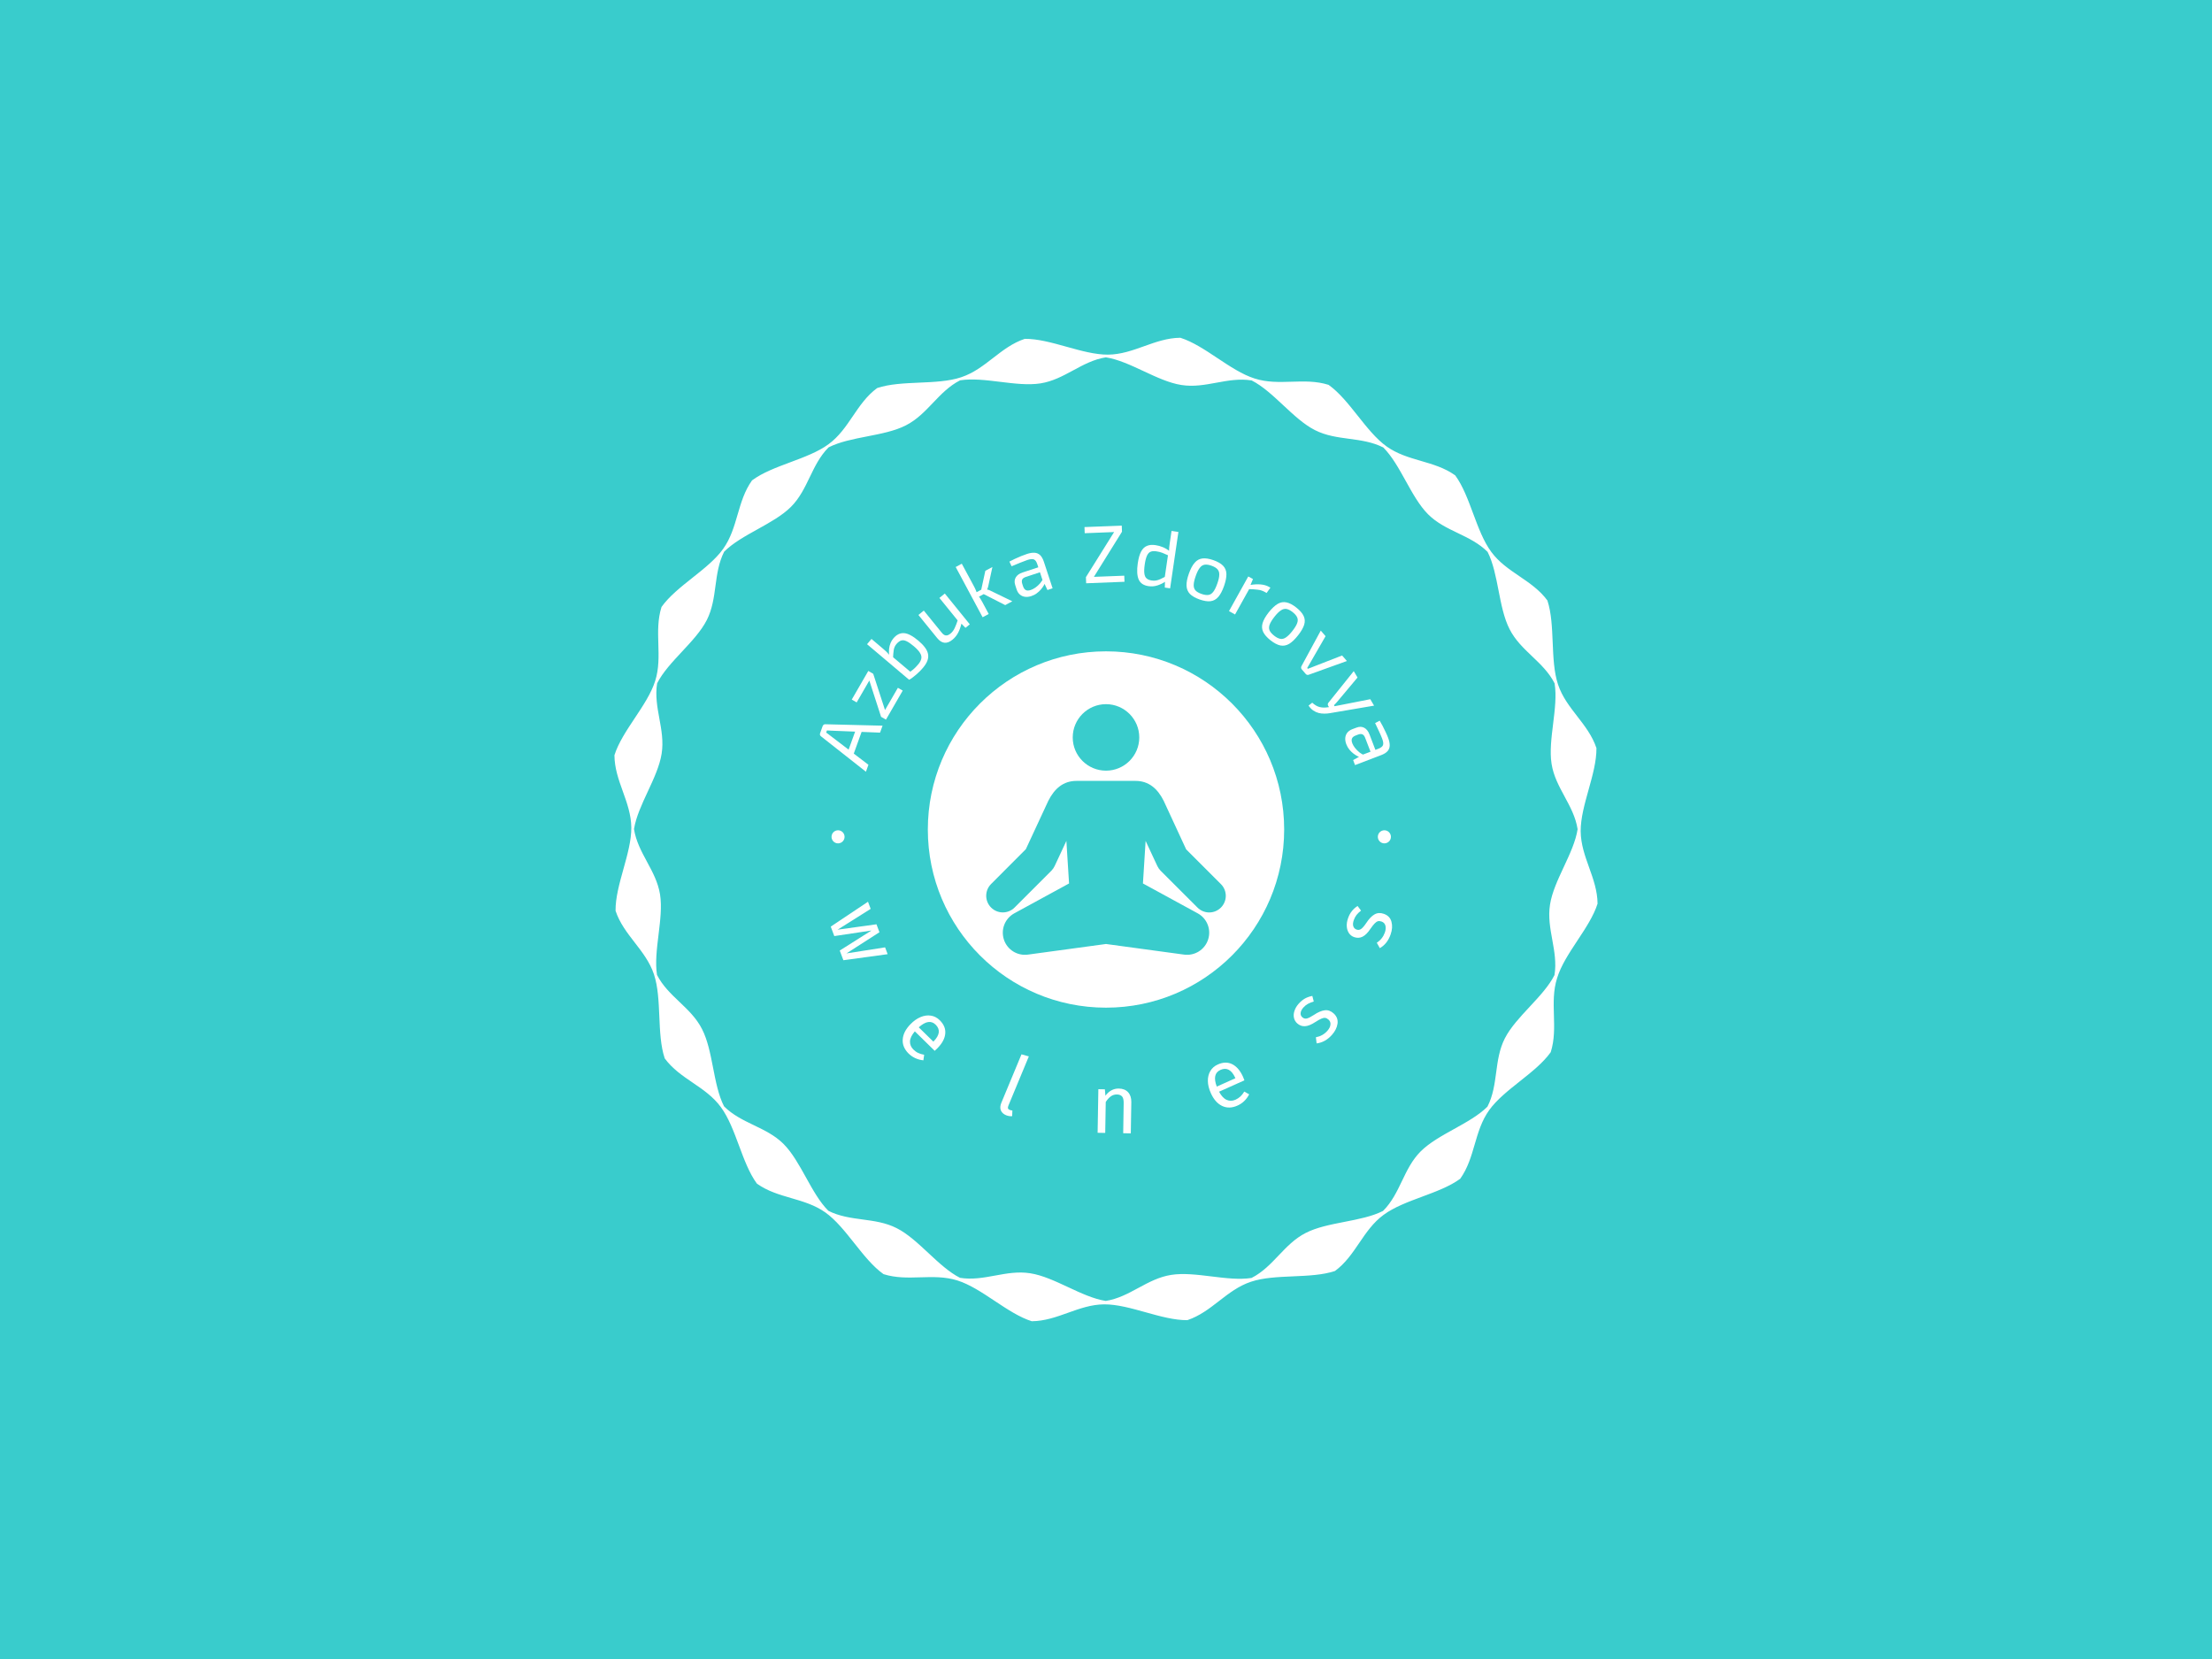 <?xml version="1.0" encoding="UTF-8"?>
<svg xmlns="http://www.w3.org/2000/svg" xmlns:xlink="http://www.w3.org/1999/xlink" width="200px" height="150px" viewBox="0 0 200 150" version="1.1">
<defs>
<clipPath id="clip1">
  <path d="M 55.555 30 L 144.445 30 L 144.445 120 L 55.555 120 Z M 55.555 30 "/>
</clipPath>
<clipPath id="clip2">
  <path d="M 83.812 58.812 L 116.188 58.812 L 116.188 91.188 L 83.812 91.188 Z M 83.812 58.812 "/>
</clipPath>
<clipPath id="clip3">
  <path d="M 96 63.668 L 104 63.668 L 104 70 L 96 70 Z M 96 63.668 "/>
</clipPath>
<clipPath id="clip4">
  <path d="M 89 70 L 111 70 L 111 86.332 L 89 86.332 Z M 89 70 "/>
</clipPath>
<clipPath id="clip5">
  <path d="M 98 47.527 L 102 47.527 L 102 53 L 98 53 Z M 98 47.527 "/>
</clipPath>
<clipPath id="clip6">
  <path d="M 99 98 L 103 98 L 103 102.473 L 99 102.473 Z M 99 98 "/>
</clipPath>
</defs>
<g id="surface1">
<rect x="0" y="0" width="200" height="150" style="fill:rgb(22.353%,80%,80%);fill-opacity:1;stroke:none;"/>
<g clip-path="url(#clip1)" clip-rule="nonzero">
<path style=" stroke:none;fill-rule:nonzero;fill:rgb(100%,100%,100%);fill-opacity:1;" d="M 144.445 81.707 C 144.422 79.363 142.941 77.504 142.918 75.16 C 142.906 72.816 144.367 69.984 144.344 67.641 C 143.605 65.418 141.613 64.113 140.871 61.891 C 140.133 59.668 140.641 56.516 139.91 54.293 C 138.516 52.402 136.219 51.781 134.836 49.902 C 133.441 48.012 132.953 44.859 131.574 42.98 C 129.672 41.621 127.293 41.73 125.379 40.371 C 123.477 39.012 122.039 36.156 120.125 34.797 C 117.895 34.09 115.672 34.941 113.438 34.223 C 111.203 33.516 108.957 31.246 106.723 30.539 C 104.379 30.562 102.52 32.043 100.176 32.066 C 97.832 32.074 95 30.617 92.656 30.637 C 90.434 31.379 89.129 33.371 86.906 34.109 C 84.684 34.852 81.531 34.344 79.309 35.086 C 77.418 36.477 76.801 38.777 74.918 40.16 C 73.027 41.555 69.875 42.039 67.996 43.434 C 66.637 45.336 66.746 47.715 65.387 49.625 C 64.027 51.527 61.172 52.965 59.812 54.879 C 59.105 57.113 59.945 59.336 59.238 61.57 C 58.531 63.805 56.262 66.047 55.555 68.281 C 55.566 70.625 57.059 72.484 57.082 74.828 C 57.094 77.172 55.633 80.004 55.656 82.348 C 56.395 84.57 58.387 85.875 59.129 88.098 C 59.867 90.32 59.359 93.473 60.102 95.695 C 61.492 97.586 63.793 98.207 65.176 100.098 C 66.57 101.988 67.055 105.141 68.438 107.02 C 70.34 108.379 72.719 108.27 74.633 109.629 C 76.535 110.992 77.973 113.844 79.883 115.203 C 82.117 115.91 84.34 115.07 86.574 115.777 C 88.809 116.488 91.055 118.754 93.289 119.461 C 95.633 119.438 97.488 117.957 99.836 117.934 C 102.18 117.926 105.008 119.383 107.355 119.363 C 109.578 118.621 110.883 116.629 113.105 115.891 C 115.328 115.148 118.48 115.656 120.703 114.918 C 122.594 113.523 123.211 111.223 125.102 109.84 C 126.996 108.445 130.145 107.961 132.027 106.578 C 133.387 104.676 133.277 102.297 134.637 100.387 C 135.996 98.484 138.848 97.047 140.211 95.133 C 140.918 92.898 140.078 90.676 140.785 88.441 C 141.469 86.188 143.738 83.941 144.445 81.707 Z M 140.551 88.164 C 139.547 90.145 137.078 91.902 136.062 93.883 C 135.055 95.863 135.5 98.074 134.492 100.055 C 132.922 101.625 130.035 102.531 128.453 104.102 C 126.883 105.672 126.629 107.918 125.047 109.488 C 123.07 110.492 120.039 110.461 118.059 111.477 C 116.078 112.484 115.141 114.539 113.16 115.547 C 110.961 115.891 108.094 114.926 105.895 115.27 C 103.695 115.613 102.168 117.281 99.977 117.625 C 97.777 117.281 95.355 115.469 93.156 115.125 C 90.953 114.773 88.996 115.891 86.797 115.535 C 84.816 114.527 83.059 112.051 81.078 111.047 C 79.098 110.039 76.887 110.48 74.898 109.477 C 73.328 107.906 72.422 105.02 70.852 103.438 C 69.281 101.867 67.035 101.602 65.465 100.031 C 64.457 98.051 64.492 95.023 63.473 93.043 C 62.469 91.062 60.41 90.121 59.402 88.145 C 59.062 85.941 60.023 83.078 59.68 80.879 C 59.328 78.676 57.668 77.152 57.324 74.961 C 57.68 72.762 59.48 70.34 59.824 68.137 C 60.168 65.938 59.062 63.98 59.414 61.781 C 60.422 59.801 62.898 58.043 63.906 56.062 C 64.91 54.082 64.469 51.871 65.477 49.879 C 67.047 48.309 69.934 47.402 71.512 45.832 C 73.082 44.262 73.348 42.02 74.918 40.449 C 76.898 39.441 79.93 39.473 81.91 38.457 C 83.887 37.449 84.828 35.395 86.809 34.387 C 89.008 34.043 91.871 35.008 94.074 34.664 C 96.273 34.32 97.801 32.652 99.988 32.309 C 102.191 32.652 104.613 34.465 106.812 34.809 C 109.012 35.16 110.969 34.043 113.172 34.398 C 115.152 35.406 116.91 37.883 118.887 38.887 C 120.867 39.895 123.078 39.453 125.07 40.457 C 126.641 42.027 127.547 44.914 129.117 46.496 C 130.688 48.066 132.934 48.332 134.504 49.902 C 135.508 51.883 135.477 54.914 136.492 56.891 C 137.5 58.871 139.559 59.812 140.562 61.789 C 140.918 63.992 139.945 66.855 140.285 69.055 C 140.629 71.258 142.301 72.781 142.641 74.973 C 142.301 77.172 140.484 79.594 140.145 81.797 C 139.801 83.996 140.906 85.965 140.551 88.164 Z M 140.551 88.164 "/>
</g>
<g clip-path="url(#clip2)" clip-rule="nonzero">
<path style=" stroke:none;fill-rule:nonzero;fill:rgb(100%,100%,100%);fill-opacity:1;" d="M 116.109 75 C 116.109 83.898 108.898 91.109 100 91.109 C 91.102 91.109 83.891 83.898 83.891 75 C 83.891 66.102 91.102 58.891 100 58.891 C 108.898 58.891 116.109 66.102 116.109 75 Z M 116.109 75 "/>
</g>
<g clip-path="url(#clip3)" clip-rule="nonzero">
<path style=" stroke:none;fill-rule:nonzero;fill:rgb(22.353%,80%,80%);fill-opacity:1;" d="M 103.008 66.676 C 103.008 68.336 101.66 69.68 100 69.68 C 98.34 69.68 96.992 68.336 96.992 66.676 C 96.992 65.016 98.34 63.668 100 63.668 C 101.66 63.668 103.008 65.016 103.008 66.676 Z M 103.008 66.676 "/>
</g>
<g clip-path="url(#clip4)" clip-rule="nonzero">
<path style=" stroke:none;fill-rule:nonzero;fill:rgb(22.353%,80%,80%);fill-opacity:1;" d="M 100 85.352 L 107.062 86.312 C 108.02 86.441 108.93 85.871 109.23 84.957 C 109.535 84.039 109.137 83.039 108.289 82.578 L 103.34 79.879 L 103.582 76.031 L 104.641 78.301 C 104.715 78.457 104.816 78.602 104.938 78.727 L 108.273 82.059 C 108.566 82.352 108.949 82.5 109.332 82.5 C 109.715 82.5 110.098 82.352 110.391 82.059 C 110.977 81.473 110.977 80.523 110.391 79.938 L 107.246 76.793 L 105.219 72.414 C 104.668 71.305 103.863 70.605 102.668 70.605 L 97.332 70.605 C 96.137 70.605 95.336 71.305 94.781 72.414 L 92.754 76.777 L 89.609 79.93 C 89.023 80.516 89.023 81.469 89.609 82.055 C 89.902 82.348 90.285 82.496 90.668 82.496 C 91.051 82.496 91.438 82.352 91.73 82.059 L 95.062 78.727 C 95.184 78.602 95.285 78.457 95.359 78.301 L 96.418 76.031 L 96.66 79.879 L 91.711 82.578 C 90.863 83.039 90.469 84.039 90.77 84.957 C 91.07 85.871 91.98 86.441 92.938 86.312 Z M 100 85.352 "/>
</g>
<path style=" stroke:none;fill-rule:nonzero;fill:rgb(100%,100%,100%);fill-opacity:1;" d="M 74.152 66.289 L 74.379 65.652 C 74.402 65.598 74.434 65.555 74.477 65.523 C 74.523 65.492 74.574 65.48 74.629 65.484 L 79.797 65.613 L 79.57 66.242 L 75.203 66.066 C 75.133 66.062 75.059 66.059 74.984 66.055 C 74.91 66.051 74.84 66.047 74.77 66.043 L 74.699 66.238 C 74.754 66.277 74.812 66.32 74.871 66.359 C 74.934 66.406 74.992 66.449 75.047 66.496 L 78.52 69.148 L 78.293 69.777 L 74.234 66.578 C 74.191 66.543 74.16 66.504 74.141 66.453 C 74.129 66.398 74.129 66.344 74.152 66.289 Z M 76.582 68.184 L 77.457 65.762 L 77.984 65.949 L 77.109 68.375 Z M 76.582 68.184 "/>
<path style=" stroke:none;fill-rule:nonzero;fill:rgb(100%,100%,100%);fill-opacity:1;" d="M 79.664 64.812 L 78.598 61.523 L 78.953 60.922 L 80.023 64.211 Z M 79.664 64.812 L 81.184 62.188 L 81.621 62.441 L 80.105 65.066 Z M 77.012 63.254 L 78.508 60.664 L 78.953 60.922 L 77.457 63.508 Z M 77.012 63.254 "/>
<path style=" stroke:none;fill-rule:nonzero;fill:rgb(100%,100%,100%);fill-opacity:1;" d="M 80.777 57.719 C 81.062 57.379 81.383 57.223 81.738 57.246 C 82.094 57.27 82.527 57.5 83.043 57.934 C 83.277 58.133 83.469 58.328 83.613 58.52 C 83.762 58.711 83.859 58.906 83.902 59.102 C 83.945 59.293 83.934 59.496 83.863 59.703 C 83.793 59.91 83.66 60.133 83.461 60.371 C 83.383 60.465 83.293 60.562 83.195 60.664 C 83.094 60.766 82.988 60.867 82.875 60.965 C 82.766 61.062 82.652 61.152 82.535 61.242 C 82.422 61.328 82.309 61.402 82.199 61.461 L 82.195 60.805 C 82.312 60.73 82.422 60.648 82.523 60.566 C 82.625 60.484 82.723 60.395 82.809 60.305 C 82.895 60.215 82.977 60.125 83.047 60.039 C 83.191 59.859 83.277 59.691 83.305 59.527 C 83.332 59.367 83.289 59.199 83.176 59.023 C 83.066 58.844 82.883 58.648 82.625 58.43 C 82.371 58.215 82.156 58.066 81.977 57.98 C 81.797 57.891 81.633 57.867 81.488 57.91 C 81.344 57.953 81.199 58.062 81.051 58.234 C 80.922 58.387 80.844 58.562 80.809 58.766 C 80.777 58.969 80.754 59.219 80.746 59.512 L 80.395 59.273 C 80.371 59.062 80.367 58.859 80.387 58.676 C 80.406 58.488 80.449 58.312 80.516 58.152 C 80.582 57.988 80.668 57.844 80.777 57.719 Z M 78.395 58.246 L 78.797 57.77 L 79.816 58.633 C 79.934 58.734 80.039 58.824 80.133 58.914 C 80.227 59.004 80.312 59.102 80.395 59.207 L 80.516 59.227 L 82.625 61.004 L 82.199 61.461 Z M 78.395 58.246 "/>
<path style=" stroke:none;fill-rule:nonzero;fill:rgb(100%,100%,100%);fill-opacity:1;" d="M 83.039 55.602 L 83.527 55.207 L 85.113 57.16 C 85.25 57.34 85.383 57.438 85.512 57.453 C 85.637 57.473 85.781 57.414 85.941 57.285 C 86.098 57.156 86.223 56.992 86.316 56.793 C 86.41 56.594 86.512 56.336 86.613 56.02 L 86.949 56.305 C 86.871 56.652 86.766 56.953 86.633 57.207 C 86.5 57.457 86.328 57.672 86.117 57.84 C 85.613 58.254 85.152 58.203 84.738 57.695 Z M 84.938 54.062 L 85.426 53.664 L 87.684 56.449 L 87.293 56.766 L 86.82 56.277 L 86.699 56.234 Z M 84.938 54.062 "/>
<path style=" stroke:none;fill-rule:nonzero;fill:rgb(100%,100%,100%);fill-opacity:1;" d="M 89.09 51.609 L 89.73 51.266 L 89.363 52.957 C 89.352 53.012 89.34 53.074 89.316 53.137 C 89.293 53.199 89.273 53.25 89.254 53.289 L 89.262 53.305 C 89.305 53.309 89.359 53.324 89.43 53.348 C 89.5 53.375 89.562 53.406 89.617 53.438 L 91.531 54.367 L 90.887 54.711 L 88.664 53.574 Z M 86.41 51.266 L 86.961 50.969 L 88.047 52.984 C 88.121 53.117 88.18 53.246 88.23 53.363 C 88.281 53.488 88.332 53.617 88.379 53.754 C 88.465 53.863 88.543 53.977 88.617 54.09 C 88.691 54.207 88.758 54.324 88.82 54.438 L 89.395 55.512 L 88.844 55.809 Z M 88.137 53.629 L 88.871 53.238 L 89.086 53.641 L 88.352 54.035 Z M 88.137 53.629 "/>
<path style=" stroke:none;fill-rule:nonzero;fill:rgb(100%,100%,100%);fill-opacity:1;" d="M 92.855 50.086 C 93.109 50.004 93.336 49.965 93.531 49.977 C 93.73 49.988 93.898 50.059 94.039 50.188 C 94.176 50.316 94.293 50.52 94.383 50.793 L 95.172 53.191 L 94.707 53.348 L 94.371 52.637 L 94.301 52.574 L 93.781 50.992 C 93.711 50.781 93.617 50.645 93.492 50.586 C 93.363 50.527 93.168 50.543 92.898 50.629 C 92.723 50.688 92.5 50.773 92.238 50.879 C 91.977 50.984 91.719 51.094 91.465 51.199 L 91.266 50.777 C 91.414 50.699 91.578 50.617 91.758 50.531 C 91.941 50.445 92.129 50.363 92.316 50.285 C 92.512 50.207 92.691 50.141 92.855 50.086 Z M 92.465 51.758 L 94.203 51.188 L 94.344 51.637 L 92.715 52.176 C 92.555 52.238 92.453 52.316 92.414 52.422 C 92.379 52.523 92.383 52.648 92.43 52.793 L 92.5 53.008 C 92.559 53.184 92.645 53.301 92.754 53.355 C 92.867 53.41 93.016 53.406 93.199 53.344 C 93.332 53.301 93.469 53.227 93.621 53.125 C 93.77 53.02 93.91 52.891 94.047 52.734 C 94.18 52.574 94.293 52.395 94.379 52.188 L 94.523 52.633 C 94.492 52.715 94.445 52.812 94.379 52.93 C 94.312 53.047 94.223 53.168 94.117 53.293 C 94.012 53.418 93.887 53.535 93.742 53.641 C 93.602 53.75 93.438 53.832 93.25 53.895 C 93.051 53.961 92.859 53.984 92.684 53.961 C 92.504 53.941 92.352 53.871 92.215 53.758 C 92.082 53.645 91.98 53.484 91.914 53.277 L 91.793 52.906 C 91.703 52.641 91.723 52.41 91.84 52.207 C 91.957 52.008 92.164 51.855 92.465 51.758 Z M 92.465 51.758 "/>
<g clip-path="url(#clip5)" clip-rule="nonzero">
<path style=" stroke:none;fill-rule:nonzero;fill:rgb(100%,100%,100%);fill-opacity:1;" d="M 98.184 52.184 L 100.738 48.098 L 101.445 48.078 L 98.902 52.164 Z M 98.184 52.184 L 101.652 52.051 L 101.672 52.602 L 98.207 52.738 Z M 98.055 47.656 L 101.426 47.527 L 101.445 48.078 L 98.074 48.211 Z M 98.055 47.656 "/>
</g>
<path style=" stroke:none;fill-rule:nonzero;fill:rgb(100%,100%,100%);fill-opacity:1;" d="M 104.48 49.289 C 104.715 49.324 104.941 49.387 105.16 49.48 C 105.379 49.574 105.586 49.699 105.773 49.855 L 105.68 50.238 C 105.465 50.137 105.27 50.055 105.102 49.988 C 104.934 49.922 104.75 49.875 104.547 49.848 C 104.344 49.816 104.176 49.828 104.043 49.883 C 103.906 49.934 103.797 50.051 103.711 50.23 C 103.625 50.414 103.555 50.676 103.504 51.027 C 103.453 51.375 103.441 51.652 103.469 51.855 C 103.496 52.059 103.562 52.207 103.676 52.301 C 103.785 52.398 103.934 52.457 104.125 52.484 C 104.266 52.508 104.395 52.508 104.516 52.488 C 104.633 52.469 104.762 52.43 104.906 52.367 C 105.047 52.301 105.211 52.219 105.406 52.117 L 105.398 52.562 C 105.18 52.715 104.938 52.836 104.668 52.926 C 104.402 53.016 104.125 53.039 103.84 52.996 C 103.391 52.93 103.098 52.727 102.949 52.383 C 102.809 52.039 102.781 51.559 102.871 50.941 C 102.938 50.48 103.039 50.121 103.176 49.867 C 103.312 49.609 103.492 49.441 103.707 49.355 C 103.922 49.266 104.18 49.242 104.48 49.289 Z M 105.926 48.004 L 106.547 48.098 L 105.797 53.195 L 105.316 53.125 L 105.336 52.492 L 105.277 52.434 L 105.633 50 L 105.695 49.898 C 105.695 49.758 105.703 49.625 105.715 49.496 C 105.73 49.371 105.746 49.238 105.766 49.098 Z M 105.926 48.004 "/>
<path style=" stroke:none;fill-rule:nonzero;fill:rgb(100%,100%,100%);fill-opacity:1;" d="M 109.715 50.648 C 110.102 50.785 110.395 50.953 110.586 51.152 C 110.777 51.352 110.879 51.598 110.887 51.895 C 110.895 52.191 110.824 52.555 110.672 52.988 C 110.52 53.418 110.348 53.746 110.152 53.973 C 109.957 54.195 109.723 54.324 109.449 54.359 C 109.176 54.391 108.844 54.336 108.453 54.199 C 108.07 54.062 107.781 53.895 107.586 53.699 C 107.395 53.5 107.293 53.25 107.281 52.953 C 107.27 52.656 107.34 52.289 107.496 51.859 C 107.648 51.43 107.82 51.102 108.02 50.879 C 108.215 50.652 108.449 50.527 108.723 50.492 C 109 50.461 109.328 50.512 109.715 50.648 Z M 109.535 51.148 C 109.289 51.059 109.082 51.031 108.914 51.059 C 108.746 51.082 108.602 51.18 108.477 51.344 C 108.348 51.504 108.227 51.75 108.113 52.078 C 107.996 52.41 107.934 52.676 107.93 52.883 C 107.922 53.09 107.977 53.254 108.09 53.383 C 108.207 53.508 108.387 53.613 108.633 53.699 C 108.875 53.785 109.082 53.816 109.254 53.793 C 109.426 53.77 109.574 53.672 109.699 53.508 C 109.824 53.348 109.945 53.102 110.062 52.77 C 110.18 52.441 110.238 52.176 110.242 51.969 C 110.25 51.762 110.195 51.598 110.078 51.469 C 109.961 51.34 109.781 51.234 109.535 51.148 Z M 109.535 51.148 "/>
<path style=" stroke:none;fill-rule:nonzero;fill:rgb(100%,100%,100%);fill-opacity:1;" d="M 112.863 52.121 L 113.289 52.355 L 113.023 52.996 L 113.027 53.117 L 111.668 55.559 L 111.121 55.254 Z M 114.727 53.055 L 114.867 53.133 L 114.52 53.613 L 114.336 53.512 C 114.152 53.41 113.949 53.344 113.723 53.32 C 113.496 53.289 113.211 53.27 112.871 53.262 L 113.016 52.895 C 113.352 52.836 113.664 52.816 113.961 52.84 C 114.254 52.863 114.508 52.934 114.727 53.055 Z M 114.727 53.055 "/>
<path style=" stroke:none;fill-rule:nonzero;fill:rgb(100%,100%,100%);fill-opacity:1;" d="M 117.203 54.93 C 117.527 55.184 117.75 55.438 117.867 55.688 C 117.988 55.938 118.004 56.203 117.918 56.488 C 117.828 56.77 117.645 57.094 117.359 57.453 C 117.078 57.809 116.809 58.066 116.555 58.219 C 116.297 58.367 116.035 58.414 115.762 58.359 C 115.492 58.301 115.195 58.145 114.871 57.891 C 114.551 57.637 114.332 57.387 114.211 57.137 C 114.094 56.887 114.074 56.621 114.16 56.332 C 114.246 56.047 114.43 55.723 114.711 55.367 C 114.996 55.008 115.266 54.754 115.523 54.602 C 115.781 54.453 116.047 54.406 116.316 54.465 C 116.586 54.52 116.883 54.676 117.203 54.93 Z M 116.875 55.344 C 116.672 55.184 116.484 55.09 116.316 55.059 C 116.148 55.031 115.98 55.074 115.809 55.191 C 115.637 55.305 115.441 55.496 115.227 55.77 C 115.012 56.047 114.867 56.281 114.797 56.473 C 114.727 56.668 114.723 56.84 114.789 57 C 114.859 57.152 114.996 57.312 115.199 57.473 C 115.402 57.633 115.59 57.73 115.762 57.762 C 115.93 57.793 116.102 57.75 116.27 57.633 C 116.441 57.52 116.637 57.324 116.852 57.051 C 117.066 56.777 117.211 56.543 117.281 56.352 C 117.355 56.156 117.355 55.98 117.285 55.824 C 117.215 55.664 117.078 55.504 116.875 55.344 Z M 116.875 55.344 "/>
<path style=" stroke:none;fill-rule:nonzero;fill:rgb(100%,100%,100%);fill-opacity:1;" d="M 121.348 59.266 L 121.781 59.766 L 118.328 61.008 C 118.277 61.027 118.227 61.027 118.184 61.016 C 118.141 61.008 118.098 60.98 118.062 60.941 L 117.695 60.512 C 117.664 60.473 117.645 60.43 117.641 60.383 C 117.633 60.336 117.645 60.289 117.668 60.242 L 119.418 57.016 L 119.852 57.52 L 118.523 59.828 C 118.473 59.926 118.418 60.02 118.355 60.117 C 118.297 60.215 118.242 60.309 118.191 60.398 L 118.25 60.469 C 118.355 60.43 118.461 60.391 118.562 60.352 C 118.668 60.312 118.77 60.27 118.871 60.23 Z M 121.348 59.266 "/>
<path style=" stroke:none;fill-rule:nonzero;fill:rgb(100%,100%,100%);fill-opacity:1;" d="M 123.895 63.219 L 124.238 63.801 L 120.25 64.48 C 120.082 64.512 119.914 64.523 119.738 64.523 C 119.562 64.527 119.387 64.504 119.215 64.461 C 119.047 64.414 118.883 64.34 118.73 64.234 C 118.578 64.129 118.438 63.98 118.316 63.797 L 118.645 63.535 C 118.871 63.738 119.09 63.871 119.309 63.926 C 119.523 63.98 119.75 63.992 119.992 63.957 L 120.449 63.895 C 120.555 63.879 120.668 63.855 120.789 63.828 C 120.91 63.805 121.02 63.785 121.117 63.766 Z M 122.402 60.68 L 122.742 61.258 L 120.922 63.43 C 120.871 63.488 120.82 63.547 120.77 63.602 C 120.723 63.66 120.668 63.715 120.613 63.762 L 120.699 63.91 L 120.184 63.973 L 120.086 63.809 C 120.062 63.766 120.051 63.723 120.055 63.668 C 120.059 63.617 120.078 63.574 120.113 63.535 Z M 122.402 60.68 "/>
<path style=" stroke:none;fill-rule:nonzero;fill:rgb(100%,100%,100%);fill-opacity:1;" d="M 125.512 66.719 C 125.605 66.969 125.652 67.191 125.652 67.387 C 125.652 67.586 125.59 67.758 125.469 67.902 C 125.344 68.051 125.148 68.172 124.875 68.277 L 122.516 69.176 L 122.344 68.719 L 123.035 68.348 L 123.098 68.277 L 124.652 67.688 C 124.859 67.605 124.988 67.504 125.043 67.375 C 125.094 67.246 125.07 67.051 124.969 66.785 C 124.902 66.613 124.812 66.395 124.691 66.137 C 124.574 65.883 124.453 65.629 124.332 65.379 L 124.746 65.16 C 124.832 65.305 124.922 65.469 125.016 65.645 C 125.109 65.82 125.199 66.004 125.285 66.191 C 125.375 66.379 125.449 66.555 125.512 66.719 Z M 123.824 66.402 L 124.477 68.113 L 124.035 68.277 L 123.418 66.676 C 123.352 66.516 123.266 66.422 123.156 66.387 C 123.055 66.355 122.93 66.363 122.789 66.418 L 122.578 66.5 C 122.402 66.566 122.289 66.656 122.242 66.77 C 122.191 66.883 122.203 67.031 122.273 67.215 C 122.324 67.344 122.402 67.48 122.512 67.621 C 122.625 67.77 122.762 67.902 122.922 68.031 C 123.086 68.156 123.273 68.258 123.484 68.336 L 123.047 68.504 C 122.965 68.477 122.863 68.434 122.742 68.371 C 122.621 68.309 122.496 68.23 122.367 68.129 C 122.234 68.027 122.113 67.91 122 67.77 C 121.887 67.633 121.797 67.473 121.727 67.289 C 121.652 67.094 121.621 66.906 121.633 66.727 C 121.648 66.547 121.707 66.391 121.812 66.25 C 121.922 66.113 122.078 66.004 122.277 65.926 L 122.645 65.789 C 122.906 65.688 123.137 65.691 123.344 65.801 C 123.551 65.91 123.711 66.109 123.824 66.402 Z M 123.824 66.402 "/>
<path style=" stroke:none;fill-rule:nonzero;fill:rgb(100%,100%,100%);fill-opacity:1;" d="M 75.184 75.664 C 75.184 75.336 75.445 75.07 75.773 75.07 C 76.098 75.07 76.363 75.336 76.363 75.664 C 76.363 75.988 76.098 76.254 75.773 76.254 C 75.445 76.254 75.184 75.988 75.184 75.664 Z M 75.184 75.664 "/>
<path style=" stroke:none;fill-rule:nonzero;fill:rgb(100%,100%,100%);fill-opacity:1;" d="M 124.578 75.664 C 124.578 75.336 124.844 75.07 125.168 75.07 C 125.496 75.07 125.762 75.336 125.762 75.664 C 125.762 75.988 125.496 76.254 125.168 76.254 C 124.844 76.254 124.578 75.988 124.578 75.664 Z M 124.578 75.664 "/>
<path style=" stroke:none;fill-rule:nonzero;fill:rgb(100%,100%,100%);fill-opacity:1;" d="M 80.027 85.656 L 80.258 86.273 L 76.254 86.82 L 75.926 85.945 L 78.793 84.133 L 75.434 84.637 L 75.113 83.781 L 78.48 81.531 L 78.723 82.176 L 75.73 84.059 L 79.246 83.57 L 79.516 84.289 L 76.535 86.203 Z M 80.027 85.656 "/>
<path style=" stroke:none;fill-rule:nonzero;fill:rgb(100%,100%,100%);fill-opacity:1;" d="M 84.766 94.77 C 84.684 94.852 84.598 94.934 84.512 95.012 L 82.715 93.25 C 82.434 93.582 82.285 93.887 82.277 94.168 C 82.27 94.445 82.375 94.688 82.59 94.898 C 82.723 95.031 82.867 95.133 83.02 95.203 C 83.172 95.277 83.352 95.332 83.559 95.367 L 83.488 95.871 C 82.957 95.812 82.516 95.609 82.156 95.262 C 81.766 94.875 81.586 94.449 81.621 93.98 C 81.652 93.508 81.887 93.047 82.328 92.598 C 82.613 92.305 82.914 92.094 83.23 91.961 C 83.547 91.828 83.855 91.781 84.156 91.828 C 84.461 91.871 84.73 92.012 84.969 92.246 C 85.34 92.613 85.508 93.016 85.465 93.457 C 85.426 93.898 85.191 94.336 84.766 94.77 Z M 84.391 94.18 L 84.422 94.148 C 84.691 93.871 84.848 93.605 84.879 93.352 C 84.91 93.098 84.816 92.863 84.598 92.648 C 84.195 92.25 83.688 92.332 83.07 92.887 Z M 84.391 94.18 "/>
<path style=" stroke:none;fill-rule:nonzero;fill:rgb(100%,100%,100%);fill-opacity:1;" d="M 90.961 100.832 C 90.727 100.734 90.57 100.586 90.492 100.391 C 90.414 100.195 90.43 99.969 90.535 99.715 L 92.359 95.328 L 93.023 95.516 L 91.176 99.965 C 91.133 100.066 91.121 100.148 91.137 100.207 C 91.152 100.266 91.199 100.312 91.285 100.348 C 91.371 100.387 91.457 100.402 91.535 100.406 L 91.516 100.918 C 91.332 100.938 91.145 100.906 90.961 100.832 Z M 90.961 100.832 "/>
<g clip-path="url(#clip6)" clip-rule="nonzero">
<path style=" stroke:none;fill-rule:nonzero;fill:rgb(100%,100%,100%);fill-opacity:1;" d="M 101.164 98.422 C 101.523 98.43 101.801 98.539 102 98.758 C 102.199 98.977 102.293 99.273 102.289 99.645 L 102.242 102.473 L 101.555 102.461 L 101.598 99.73 C 101.602 99.453 101.555 99.254 101.453 99.137 C 101.348 99.02 101.195 98.961 100.992 98.957 C 100.781 98.953 100.598 99.012 100.434 99.129 C 100.273 99.246 100.121 99.414 99.977 99.637 L 99.93 102.434 L 99.242 102.422 L 99.309 98.48 L 99.898 98.492 L 99.949 99.074 C 100.094 98.867 100.27 98.707 100.477 98.59 C 100.688 98.473 100.914 98.418 101.164 98.422 Z M 101.164 98.422 "/>
</g>
<path style=" stroke:none;fill-rule:nonzero;fill:rgb(100%,100%,100%);fill-opacity:1;" d="M 112.387 97.355 C 112.434 97.461 112.477 97.566 112.516 97.68 L 110.223 98.707 C 110.43 99.094 110.66 99.34 110.918 99.449 C 111.172 99.559 111.438 99.551 111.711 99.43 C 111.883 99.352 112.031 99.254 112.156 99.137 C 112.277 99.023 112.395 98.875 112.504 98.695 L 112.945 98.945 C 112.699 99.418 112.348 99.758 111.891 99.961 C 111.391 100.188 110.926 100.195 110.5 99.996 C 110.074 99.793 109.734 99.406 109.477 98.832 C 109.309 98.457 109.219 98.102 109.211 97.758 C 109.203 97.414 109.273 97.113 109.426 96.848 C 109.578 96.582 109.805 96.383 110.109 96.246 C 110.586 96.031 111.023 96.023 111.418 96.223 C 111.812 96.422 112.137 96.801 112.387 97.355 Z M 111.699 97.488 L 111.684 97.449 C 111.523 97.094 111.332 96.855 111.105 96.73 C 110.883 96.609 110.629 96.609 110.348 96.738 C 109.832 96.969 109.723 97.469 110.016 98.246 Z M 111.699 97.488 "/>
<path style=" stroke:none;fill-rule:nonzero;fill:rgb(100%,100%,100%);fill-opacity:1;" d="M 117.43 90.742 C 117.609 90.543 117.801 90.387 117.996 90.277 C 118.195 90.168 118.418 90.094 118.656 90.047 L 118.785 90.555 C 118.582 90.613 118.402 90.684 118.254 90.766 C 118.105 90.848 117.973 90.957 117.852 91.09 C 117.699 91.258 117.617 91.422 117.598 91.578 C 117.578 91.738 117.629 91.871 117.75 91.977 C 117.867 92.082 118 92.121 118.148 92.09 C 118.297 92.059 118.508 91.953 118.785 91.773 C 119.16 91.52 119.492 91.379 119.781 91.344 C 120.066 91.309 120.328 91.402 120.574 91.621 C 120.863 91.879 120.984 92.191 120.934 92.555 C 120.883 92.914 120.711 93.254 120.422 93.578 C 120.02 94.023 119.562 94.277 119.043 94.34 L 118.977 93.785 C 119.391 93.707 119.73 93.52 120 93.219 C 120.176 93.027 120.273 92.84 120.293 92.652 C 120.316 92.469 120.258 92.316 120.121 92.191 C 120.02 92.102 119.922 92.047 119.824 92.035 C 119.727 92.02 119.609 92.043 119.473 92.102 C 119.336 92.16 119.156 92.262 118.93 92.406 C 118.57 92.645 118.258 92.77 117.996 92.785 C 117.73 92.801 117.496 92.715 117.285 92.527 C 117.133 92.387 117.035 92.219 116.992 92.016 C 116.949 91.812 116.969 91.598 117.047 91.379 C 117.121 91.156 117.25 90.941 117.43 90.742 Z M 117.43 90.742 "/>
<path style=" stroke:none;fill-rule:nonzero;fill:rgb(100%,100%,100%);fill-opacity:1;" d="M 121.883 83.027 C 121.969 82.777 122.086 82.559 122.227 82.383 C 122.367 82.203 122.539 82.047 122.746 81.914 L 123.059 82.332 C 122.891 82.465 122.754 82.598 122.648 82.73 C 122.547 82.867 122.465 83.02 122.406 83.188 C 122.328 83.402 122.312 83.582 122.355 83.734 C 122.402 83.891 122.5 83.992 122.652 84.047 C 122.801 84.098 122.938 84.082 123.062 83.996 C 123.188 83.91 123.344 83.73 123.531 83.457 C 123.777 83.078 124.027 82.816 124.281 82.676 C 124.531 82.531 124.809 82.516 125.121 82.625 C 125.488 82.754 125.719 82.992 125.812 83.348 C 125.906 83.699 125.879 84.078 125.734 84.488 C 125.539 85.055 125.211 85.469 124.758 85.727 L 124.484 85.238 C 124.832 85.008 125.074 84.703 125.211 84.32 C 125.297 84.074 125.312 83.863 125.262 83.684 C 125.211 83.508 125.098 83.387 124.922 83.324 C 124.797 83.281 124.684 83.27 124.59 83.293 C 124.492 83.32 124.395 83.387 124.293 83.492 C 124.188 83.598 124.059 83.762 123.906 83.984 C 123.668 84.344 123.426 84.578 123.191 84.695 C 122.953 84.812 122.703 84.824 122.434 84.73 C 122.242 84.664 122.086 84.543 121.969 84.375 C 121.852 84.199 121.785 83.996 121.77 83.762 C 121.754 83.527 121.793 83.285 121.883 83.027 Z M 121.883 83.027 "/>
</g>
</svg>
